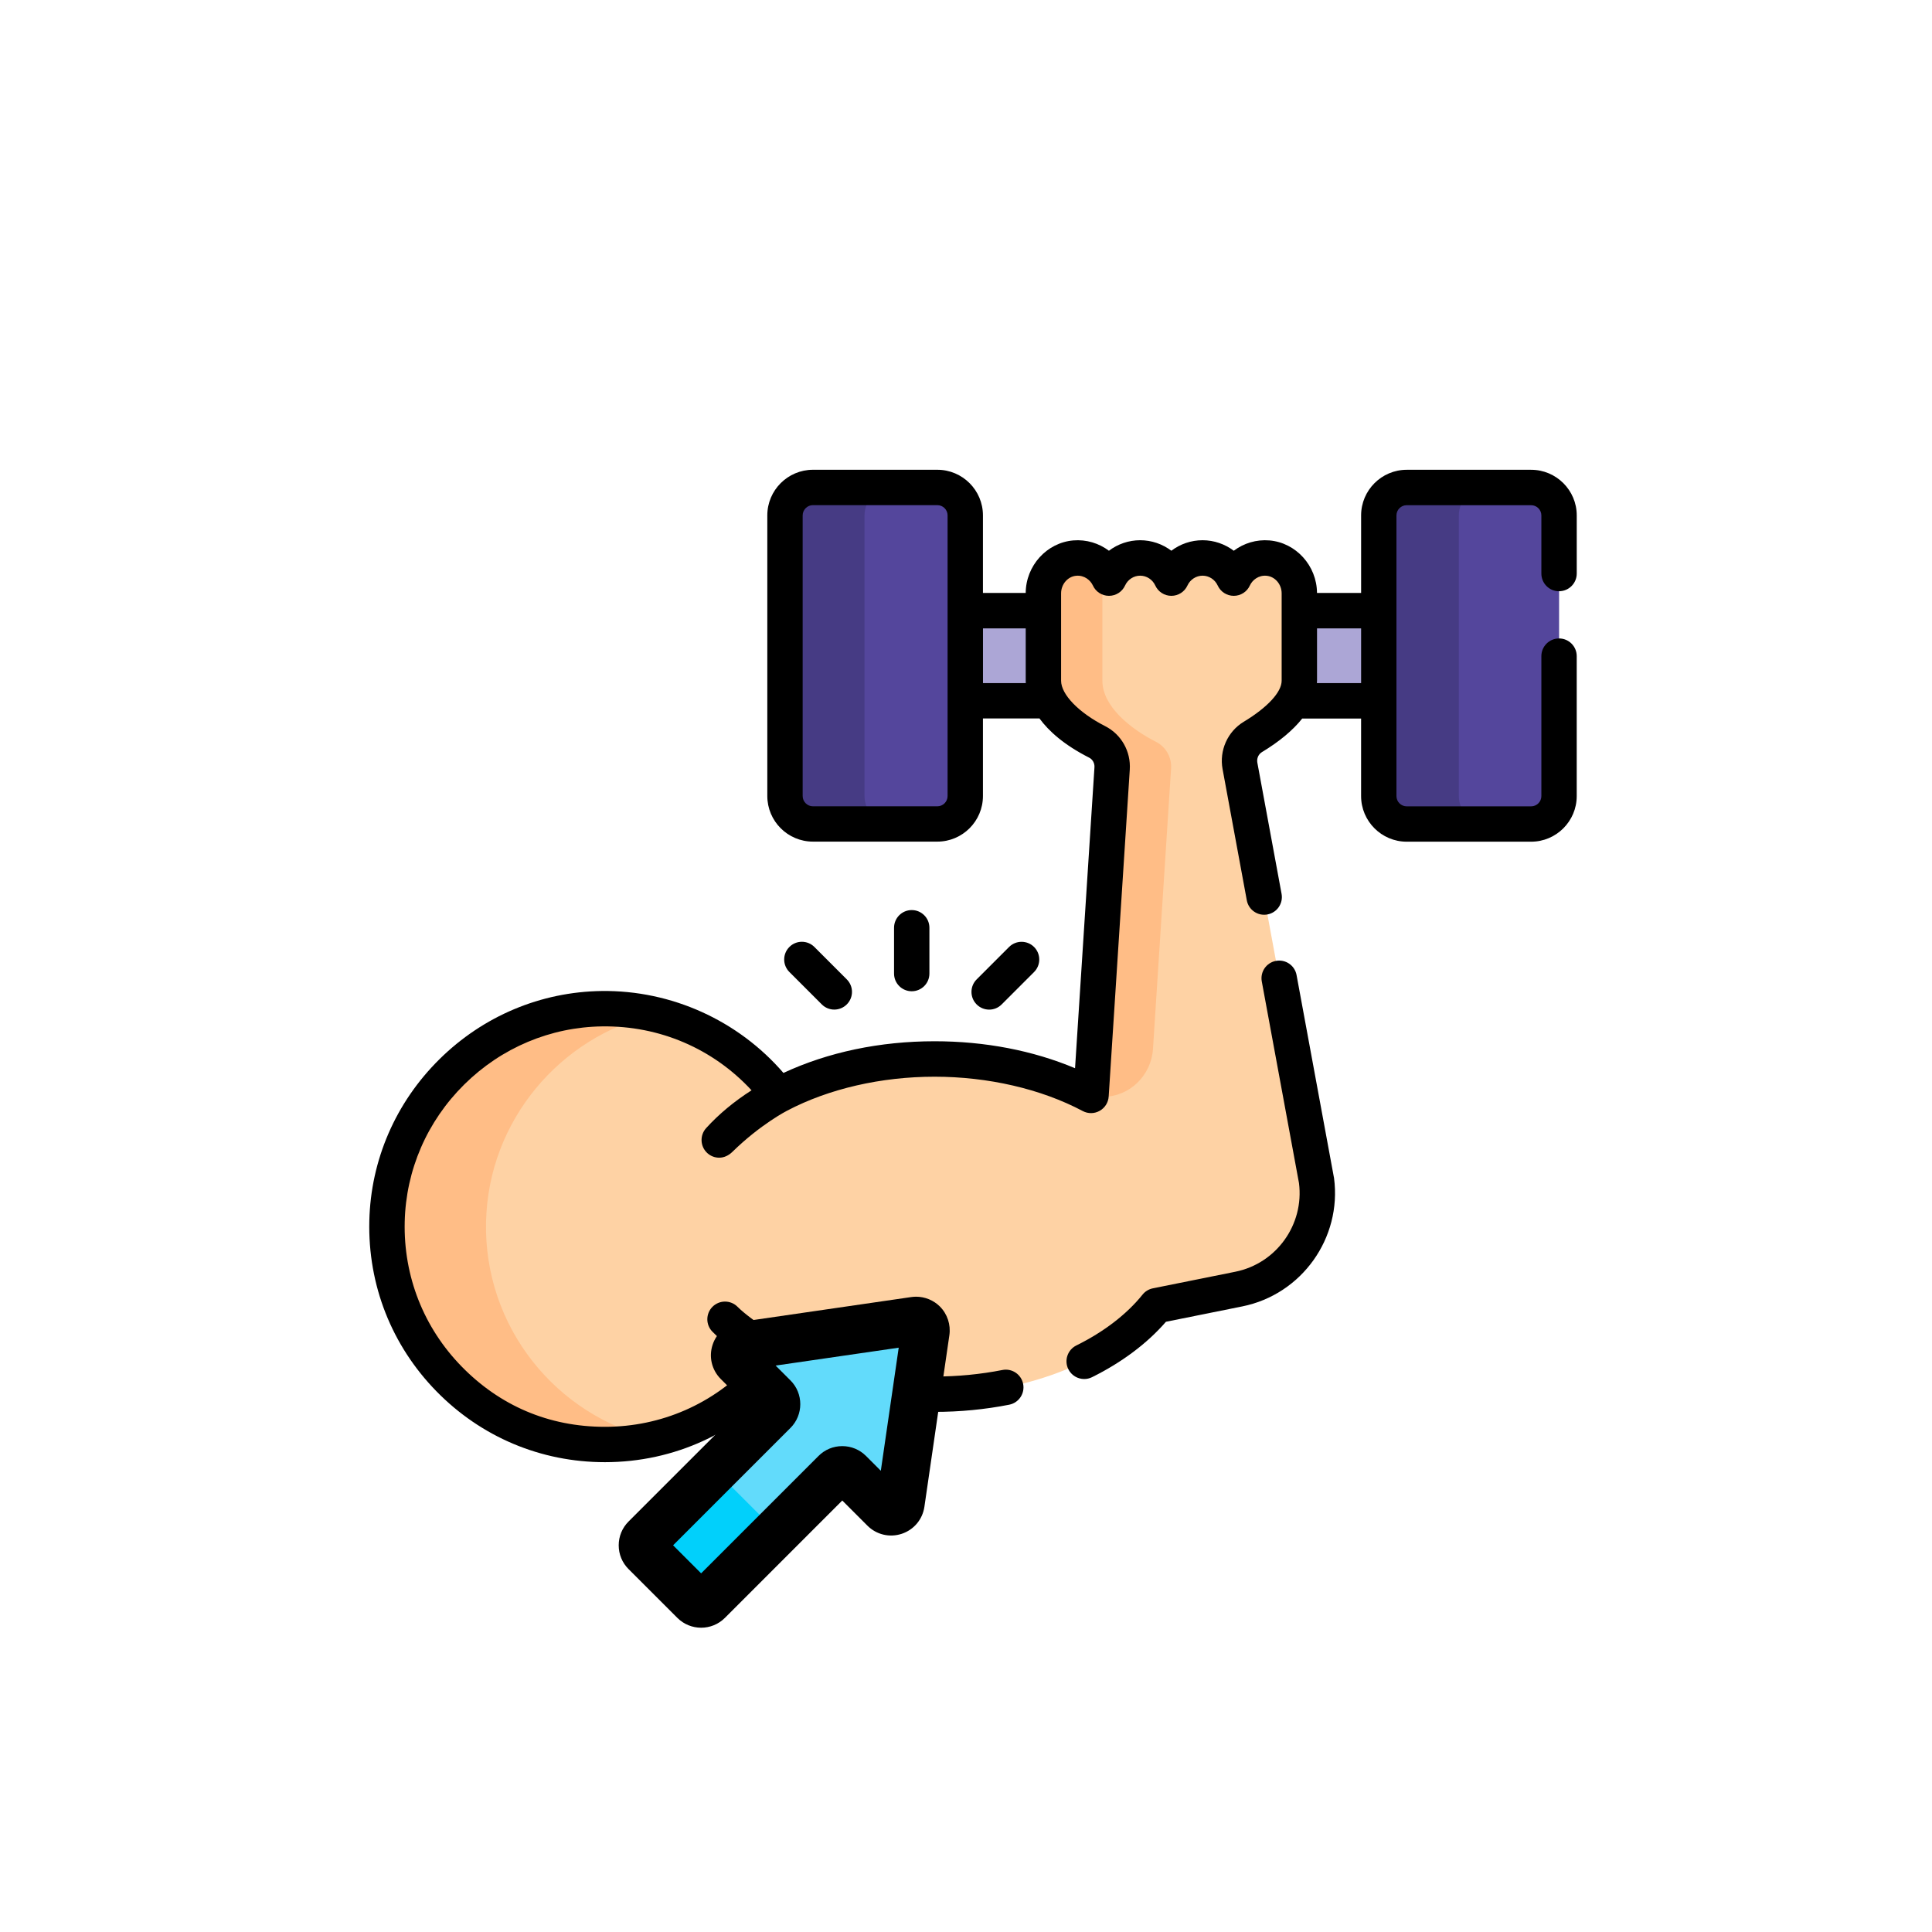 <svg width="100" height="100" viewBox="0 0 100 100" fill="none" xmlns="http://www.w3.org/2000/svg">
<path d="M71.366 31.608H67.252V35.233C67.252 35.594 67.132 35.943 66.933 36.274H71.366V31.609V31.608Z" fill="#ACA6D6"/>
<path d="M54.006 31.608H49.964V36.272H54.3C54.116 35.942 54.008 35.593 54.008 35.231V31.606L54.006 31.608Z" fill="#ACA6D6"/>
<path d="M48.517 42.649H42.079C41.28 42.649 40.632 42.001 40.632 41.202V26.677C40.632 25.879 41.28 25.231 42.079 25.231H48.517C49.316 25.231 49.964 25.879 49.964 26.677V41.202C49.964 42.001 49.316 42.649 48.517 42.649Z" fill="#54469C"/>
<path d="M44.747 41.202V26.677C44.747 25.879 45.395 25.231 46.194 25.231H42.079C41.28 25.231 40.632 25.879 40.632 26.677V41.202C40.632 42.001 41.28 42.649 42.079 42.649H46.194C45.395 42.649 44.747 42.001 44.747 41.202Z" fill="#463B84"/>
<path d="M79.251 42.649H72.812C72.014 42.649 71.366 42.001 71.366 41.202V26.677C71.366 25.879 72.014 25.231 72.812 25.231H79.251C80.05 25.231 80.698 25.879 80.698 26.677V41.202C80.698 42.001 80.05 42.649 79.251 42.649Z" fill="#54469C"/>
<path d="M75.509 41.202V26.677C75.509 25.879 76.156 25.231 76.955 25.231H72.812C72.014 25.231 71.366 25.879 71.366 26.677V41.202C71.366 42.001 72.014 42.649 72.812 42.649H76.955C76.156 42.649 75.509 42.001 75.509 41.202Z" fill="#463B84"/>
<path d="M68.14 61.093L64.181 39.638C64.073 39.05 64.333 38.451 64.844 38.142C65.987 37.451 67.253 36.404 67.253 35.231V30.709C67.253 29.776 66.556 28.964 65.628 28.885C64.849 28.819 64.16 29.265 63.86 29.921C63.579 29.308 62.96 28.879 62.245 28.879C61.53 28.879 60.91 29.309 60.63 29.921C60.349 29.308 59.73 28.879 59.015 28.879C58.3 28.879 57.68 29.309 57.4 29.921C57.099 29.265 56.411 28.819 55.633 28.885C54.704 28.964 54.008 29.776 54.008 30.709V35.231C54.008 36.56 55.469 37.727 56.789 38.399C57.299 38.659 57.601 39.203 57.564 39.775L56.471 56.696C54.249 55.517 51.435 54.811 48.373 54.811C45.31 54.811 42.52 55.51 40.301 56.681C38.214 53.928 34.892 52.161 31.16 52.209C25.128 52.286 20.174 57.185 20.031 63.216C19.881 69.57 24.988 74.767 31.308 74.767C34.98 74.767 38.241 73.011 40.301 70.295C42.52 71.466 45.324 72.165 48.373 72.165C53.341 72.165 57.659 70.309 59.851 67.58L64.12 66.721C66.733 66.195 68.489 63.734 68.139 61.093H68.14Z" fill="#FED2A4"/>
<path d="M60.615 39.775C60.651 39.204 60.35 38.659 59.84 38.4C58.52 37.729 57.059 36.561 57.059 35.233V30.71C57.059 30.369 57.153 30.045 57.316 29.765C56.984 29.196 56.346 28.825 55.631 28.885C54.703 28.964 54.006 29.776 54.006 30.709V35.231C54.006 36.56 55.468 37.727 56.788 38.399C57.297 38.659 57.6 39.203 57.562 39.774L56.48 56.551L56.547 56.695C56.739 56.75 56.929 56.77 57.115 56.769C58.48 56.759 59.59 55.656 59.678 54.294L60.615 39.774V39.775Z" fill="#FFBD86"/>
<path d="M25.159 63.218C25.281 58.013 28.989 53.651 33.88 52.505C33.008 52.301 32.096 52.199 31.159 52.211C25.126 52.289 20.172 57.188 20.031 63.219C19.881 69.573 24.988 74.77 31.308 74.77C32.189 74.77 33.046 74.668 33.869 74.476C28.791 73.295 25.029 68.684 25.157 63.218H25.159Z" fill="#FFBD86"/>
<path d="M80.698 30.601C81.203 30.601 81.612 30.191 81.612 29.686V26.677C81.612 25.375 80.552 24.316 79.251 24.316H72.812C71.51 24.316 70.451 25.376 70.451 26.677V30.691H68.168C68.159 29.281 67.081 28.089 65.705 27.972C65.032 27.915 64.379 28.116 63.86 28.506C63.401 28.161 62.837 27.962 62.244 27.962C61.65 27.962 61.086 28.16 60.629 28.505C60.17 28.16 59.606 27.962 59.014 27.962C58.421 27.962 57.856 28.16 57.398 28.506C56.879 28.116 56.225 27.916 55.553 27.972C54.178 28.089 53.099 29.281 53.09 30.691H50.877V26.676C50.877 25.374 49.818 24.315 48.516 24.315H42.078C40.775 24.315 39.716 25.375 39.716 26.676V41.201C39.716 42.504 40.776 43.562 42.078 43.562H48.516C49.819 43.562 50.877 42.502 50.877 41.201V37.187H53.803C54.281 37.839 55.071 38.554 56.371 39.214C56.554 39.306 56.663 39.502 56.649 39.715L55.644 55.291C53.465 54.375 50.98 53.895 48.373 53.895C45.544 53.895 42.858 54.46 40.551 55.535C38.21 52.82 34.754 51.249 31.148 51.294C27.991 51.335 25.006 52.59 22.742 54.829C20.477 57.069 19.19 60.039 19.116 63.194C19.039 66.509 20.27 69.639 22.584 72.007C24.899 74.377 27.996 75.682 31.309 75.682C34.904 75.682 38.231 74.146 40.553 71.44C42.858 72.514 45.544 73.079 48.373 73.079C49.684 73.079 50.983 72.954 52.236 72.707C52.733 72.61 53.055 72.129 52.958 71.632C52.86 71.136 52.379 70.812 51.883 70.911C50.746 71.135 49.565 71.249 48.373 71.249C45.599 71.249 42.884 70.622 40.729 69.485C40.719 69.48 38.877 68.344 38.175 67.639C37.818 67.281 37.239 67.28 36.88 67.637C36.523 67.995 36.521 68.574 36.879 68.932C37.47 69.525 38.15 70.062 38.903 70.54C36.945 72.656 34.23 73.852 31.309 73.852C28.387 73.852 25.861 72.744 23.894 70.73C21.927 68.716 20.881 66.056 20.948 63.239C21.01 60.56 22.106 58.036 24.031 56.132C25.956 54.229 28.492 53.16 31.172 53.126C34.148 53.087 36.91 54.282 38.9 56.434C38.008 57.004 37.215 57.659 36.55 58.391C36.21 58.766 36.239 59.345 36.612 59.685C36.788 59.844 37.008 59.922 37.227 59.922C37.476 59.922 37.714 59.81 37.906 59.622C39.377 58.181 40.748 57.485 40.748 57.485C42.9 56.354 45.608 55.73 48.374 55.73C51.14 55.73 53.883 56.361 56.042 57.507C56.318 57.654 56.646 57.65 56.917 57.497C57.189 57.346 57.365 57.067 57.385 56.757L58.477 39.836C58.539 38.894 58.039 38.01 57.204 37.586C55.84 36.892 54.922 35.947 54.922 35.235V30.712C54.922 30.239 55.267 29.837 55.709 29.801C56.125 29.766 56.44 30.03 56.568 30.306C56.716 30.631 57.041 30.84 57.4 30.84C57.759 30.84 58.084 30.631 58.233 30.306C58.374 29.997 58.681 29.797 59.015 29.797C59.349 29.797 59.656 29.997 59.797 30.306C59.946 30.631 60.271 30.84 60.63 30.84C60.989 30.84 61.314 30.631 61.462 30.306C61.604 29.997 61.911 29.797 62.245 29.797C62.579 29.797 62.886 29.997 63.028 30.306C63.176 30.631 63.501 30.84 63.86 30.84C64.219 30.84 64.544 30.631 64.692 30.306C64.819 30.029 65.134 29.765 65.551 29.801C65.993 29.839 66.338 30.239 66.338 30.712V35.235C66.338 35.824 65.603 36.619 64.37 37.362C63.541 37.864 63.102 38.846 63.28 39.807L64.534 46.599C64.625 47.096 65.103 47.425 65.6 47.332C66.097 47.241 66.426 46.764 66.334 46.266L65.08 39.475C65.04 39.259 65.135 39.04 65.316 38.93C66.225 38.381 66.922 37.796 67.403 37.191H70.45V41.205C70.45 42.507 71.51 43.566 72.811 43.566H79.25C80.552 43.566 81.611 42.506 81.611 41.205V33.961C81.611 33.456 81.201 33.046 80.696 33.046C80.191 33.046 79.781 33.456 79.781 33.961V41.205C79.781 41.497 79.544 41.736 79.25 41.736H72.811C72.519 41.736 72.28 41.499 72.28 41.205V26.68C72.28 26.387 72.517 26.149 72.811 26.149H79.25C79.543 26.149 79.781 26.386 79.781 26.68V29.689C79.781 30.194 80.191 30.604 80.696 30.604L80.698 30.601ZM49.047 41.202C49.047 41.495 48.81 41.734 48.516 41.734H42.078C41.785 41.734 41.546 41.496 41.546 41.202V26.677C41.546 26.385 41.784 26.146 42.078 26.146H48.516C48.809 26.146 49.047 26.384 49.047 26.677V41.202ZM50.879 35.357V32.524H53.091V35.232C53.091 35.271 53.091 35.312 53.095 35.357H50.88H50.879ZM68.162 35.357C68.165 35.316 68.169 35.274 68.169 35.232V32.524H70.451V35.357H68.162Z" fill="black"/>
<path d="M69.04 60.928L67.11 50.469C67.019 49.971 66.54 49.643 66.044 49.735C65.546 49.826 65.218 50.304 65.31 50.801L67.235 61.236C67.509 63.384 66.065 65.398 63.94 65.825L59.671 66.684C59.461 66.726 59.273 66.841 59.139 67.008C58.319 68.028 57.134 68.938 55.711 69.641C55.258 69.865 55.072 70.415 55.296 70.868C55.456 71.19 55.78 71.378 56.117 71.378C56.254 71.378 56.392 71.348 56.523 71.283C58.064 70.52 59.379 69.534 60.349 68.415L64.302 67.619C67.376 67 69.461 64.081 69.049 60.973C69.046 60.958 69.045 60.943 69.041 60.928H69.04Z" fill="black"/>
<path d="M48.106 50.392V48.02C48.106 47.515 47.696 47.105 47.191 47.105C46.686 47.105 46.276 47.515 46.276 48.02V50.392C46.276 50.898 46.686 51.307 47.191 51.307C47.696 51.307 48.106 50.898 48.106 50.392Z" fill="black"/>
<path d="M43.182 52.256C43.416 52.256 43.651 52.167 43.83 51.987C44.188 51.63 44.188 51.05 43.83 50.693L42.153 49.015C41.795 48.657 41.215 48.657 40.858 49.015C40.5 49.373 40.5 49.953 40.858 50.31L42.535 51.987C42.714 52.166 42.947 52.256 43.182 52.256Z" fill="black"/>
<path d="M51.846 51.989L53.524 50.311C53.881 49.954 53.881 49.374 53.524 49.016C53.166 48.659 52.586 48.659 52.229 49.016L50.551 50.694C50.194 51.051 50.194 51.631 50.551 51.989C50.73 52.167 50.964 52.258 51.199 52.258C51.434 52.258 51.667 52.169 51.846 51.989Z" fill="black"/>
<path d="M38.465 69.664C38.068 69.721 37.906 70.207 38.19 70.493L40.031 72.334C40.222 72.525 40.222 72.834 40.031 73.024L33.416 79.639C33.225 79.83 33.226 80.139 33.416 80.329L35.945 82.858C36.136 83.049 36.445 83.049 36.635 82.858L43.25 76.243C43.441 76.051 43.75 76.051 43.94 76.243L45.781 78.084C46.065 78.368 46.551 78.206 46.61 77.809L47.903 68.925C47.95 68.601 47.672 68.325 47.349 68.371L38.465 69.664Z" fill="#62DBFB"/>
<path d="M37.329 76.418C37.139 76.228 37.138 75.918 37.329 75.728L33.416 79.64C33.225 79.831 33.226 80.14 33.416 80.33L35.945 82.859C36.136 83.05 36.445 83.05 36.635 82.859L40.547 78.946C40.356 79.138 40.047 79.138 39.858 78.946L37.329 76.418Z" fill="#01D0FB"/>
<path d="M48.649 67.626C49.035 68.012 49.217 68.565 49.14 69.105L47.847 77.989C47.752 78.644 47.302 79.18 46.675 79.389C46.047 79.597 45.366 79.436 44.899 78.969L43.596 77.666L37.52 83.742C36.842 84.42 35.74 84.42 35.061 83.742L32.532 81.214C32.204 80.885 32.024 80.449 32.024 79.985C32.024 79.52 32.205 79.084 32.532 78.755L38.609 72.679L37.306 71.376C36.839 70.909 36.677 70.227 36.886 69.6C37.095 68.972 37.631 68.522 38.286 68.427L47.171 67.135C47.254 67.124 47.336 67.117 47.417 67.117C47.875 67.117 48.322 67.3 48.65 67.626H48.649ZM40.915 71.45C41.592 72.127 41.592 73.23 40.915 73.909L34.839 79.985L36.29 81.436L42.366 75.36C42.695 75.031 43.131 74.851 43.595 74.851C44.059 74.851 44.496 75.032 44.824 75.36L45.591 76.127L46.517 69.756L40.146 70.682L40.914 71.45H40.915Z" fill="black"/>
</svg>
